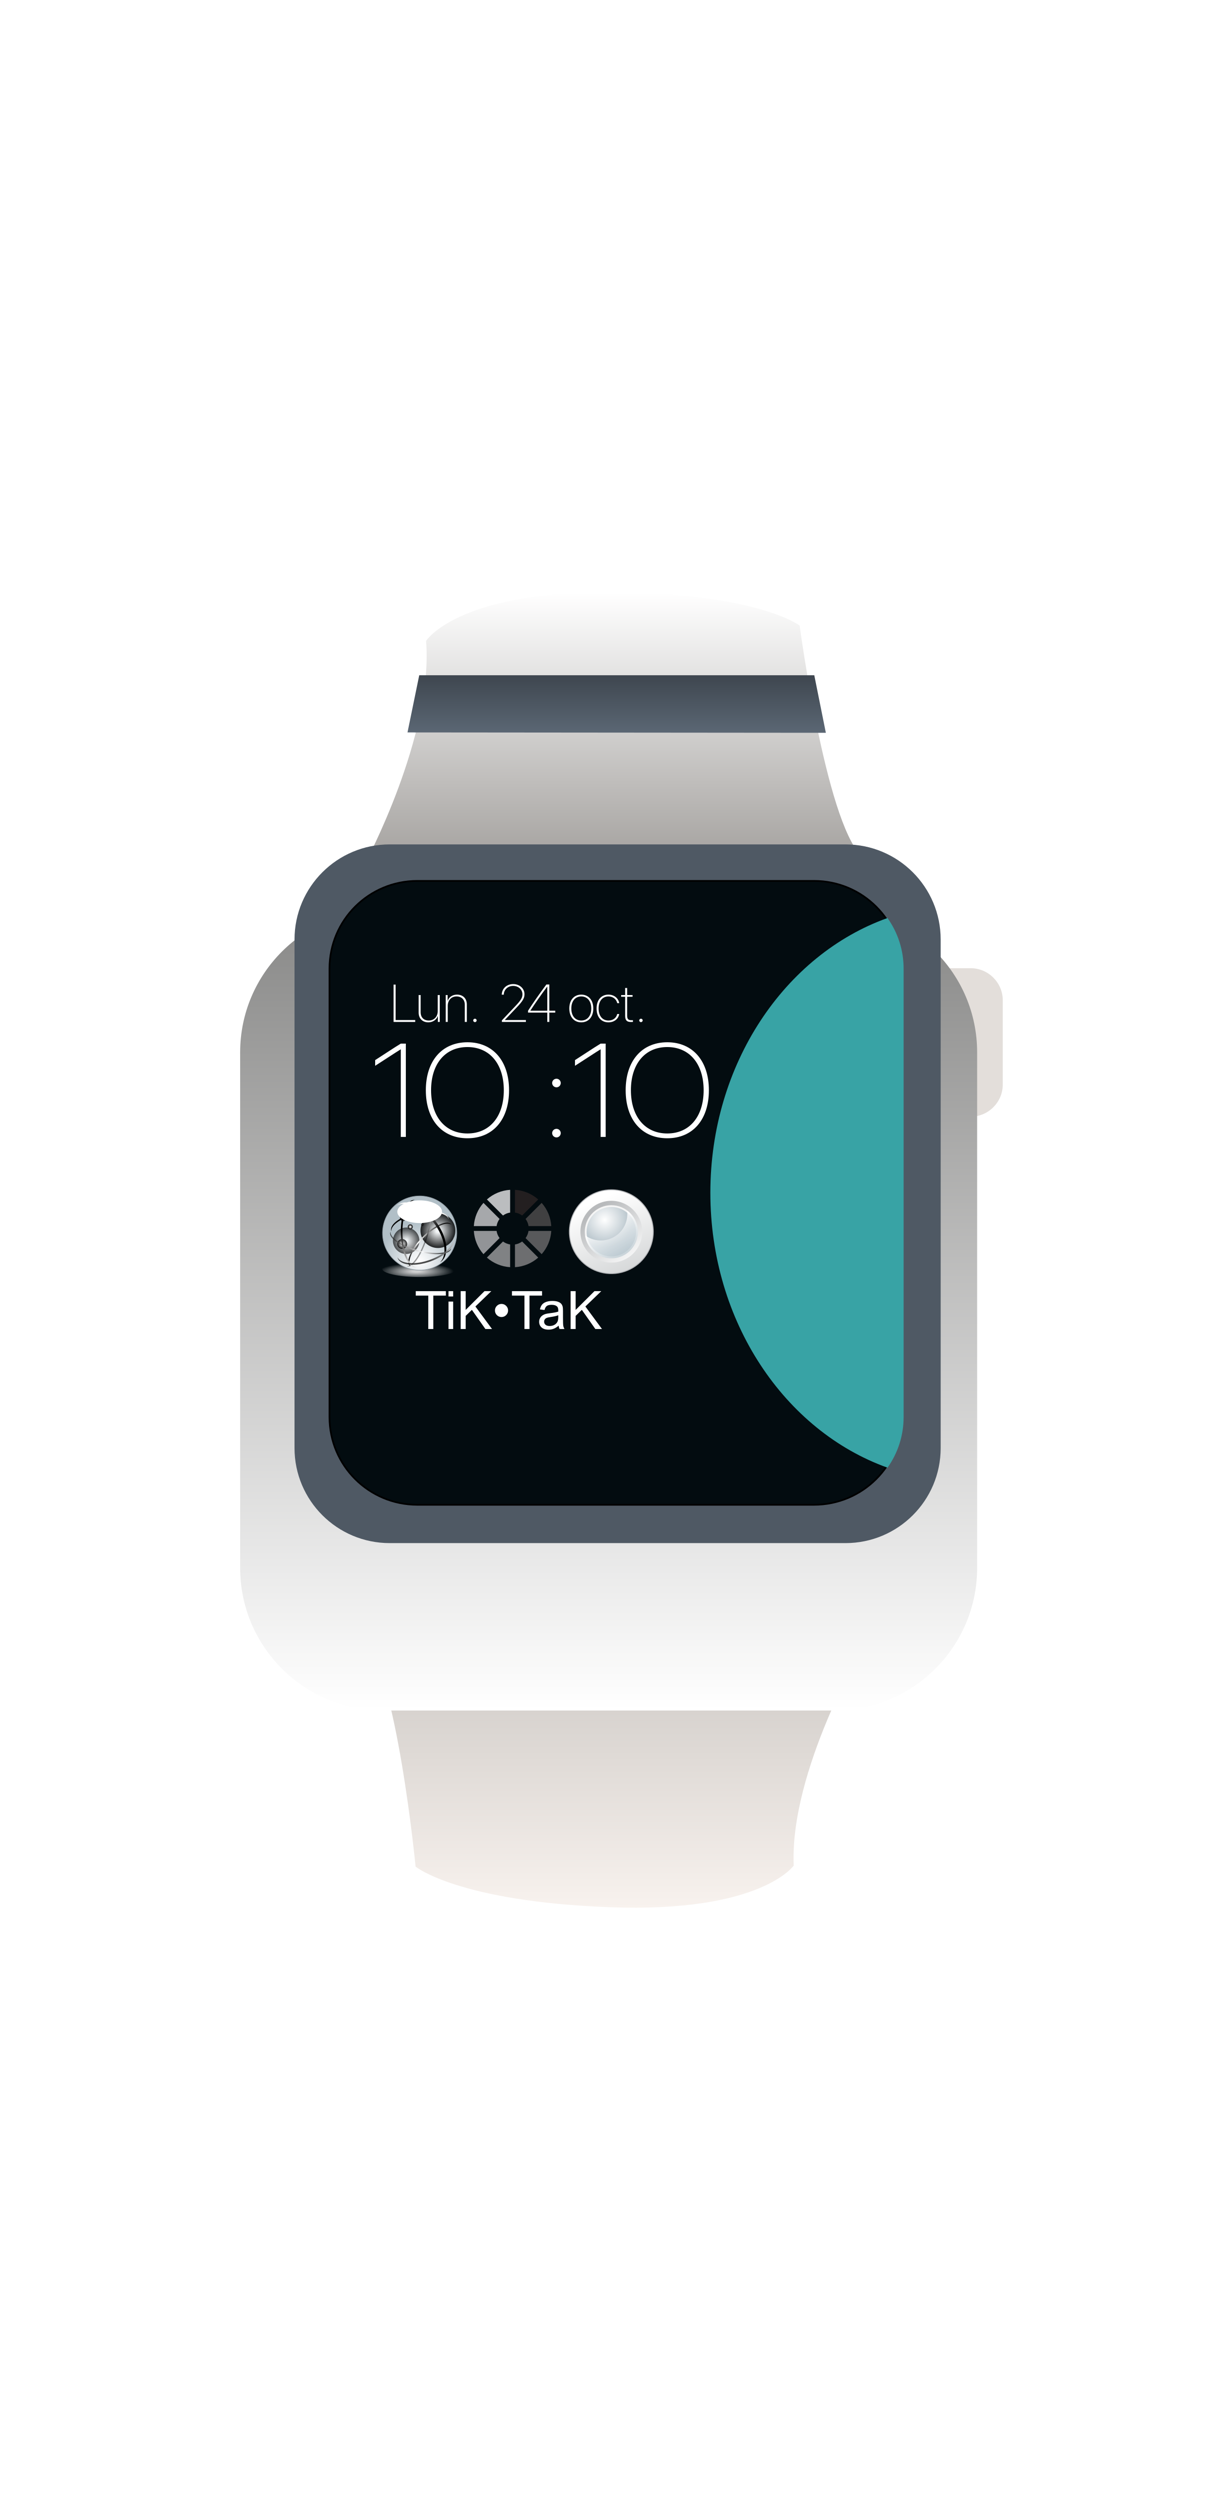 <svg width="224.08" height="461" viewBox="0 0 357 461" fill="none" xmlns="http://www.w3.org/2000/svg">
<g filter="url(#filter0_dii_231_637)">
<path d="M107.266 98.599C107.266 98.599 127.427 61.029 125.189 33.212C125.189 33.212 134.151 18.936 178.21 18.936C222.27 18.936 234.96 28.706 234.96 28.706C234.96 28.706 242.587 85.822 253.044 96.344C253.044 96.344 203.6 106.114 176.72 106.114C149.841 106.114 107.266 98.599 107.266 98.599Z" fill="url(#paint0_linear_231_637)"/>
</g>
<g filter="url(#filter1_dii_231_637)">
<path d="M253.817 328.206C253.817 328.206 232.01 364.979 233.209 392.852C233.209 392.852 223.609 406.776 179.087 405.08C134.565 403.384 122.11 393.153 122.11 393.153C122.11 393.153 116.585 335.762 106.419 324.846C106.419 324.846 156.756 316.989 183.921 318.021C211.086 319.053 253.817 328.206 253.817 328.206Z" fill="url(#paint1_linear_231_637)"/>
</g>
<path d="M276.743 191.315H285.175C290.402 191.315 294.64 187.082 294.64 181.861V157.151C294.64 151.93 290.402 147.697 285.175 147.697H276.743C271.515 147.697 267.278 151.93 267.278 157.151V181.861C267.278 187.082 271.515 191.315 276.743 191.315Z" fill="#E3DEDA"/>
<g filter="url(#filter2_dii_231_637)">
<path d="M245.159 95.62H112.513C89.343 95.62 70.561 114.38 70.561 137.521V288.956C70.561 312.097 89.343 330.857 112.513 330.857H245.159C268.329 330.857 287.111 312.097 287.111 288.956V137.521C287.111 114.38 268.329 95.62 245.159 95.62Z" fill="url(#paint2_linear_231_637)"/>
</g>
<path d="M248.425 111.33H114.506C99.059 111.33 86.537 123.837 86.537 139.265V288.652C86.537 304.08 99.059 316.588 114.506 316.588H248.425C263.872 316.588 276.395 304.08 276.395 288.652V139.265C276.395 123.837 263.872 111.33 248.425 111.33Z" fill="#4F5964"/>
<path d="M239.194 122.053H122.606C108.36 122.053 96.812 133.588 96.812 147.816V279.566C96.812 293.794 108.36 305.329 122.606 305.329H239.194C253.439 305.329 264.988 293.794 264.988 279.566V147.816C264.988 133.588 253.439 122.053 239.194 122.053Z" fill="#030C10" stroke="black" stroke-width="0.5" stroke-miterlimit="10"/>
<path d="M208.722 213.681C208.722 251.569 230.606 283.637 260.777 294.429C263.861 290.086 265.514 284.891 265.507 279.567V147.822C265.514 142.495 263.859 137.298 260.772 132.954C230.606 143.736 208.722 175.825 208.722 213.681Z" fill="#38A3A5"/>
<path d="M117.764 197.258H119.247V169.854H117.764C115.863 170.993 111.984 173.595 110.235 174.697V176.368C112.079 175.209 116.319 172.399 117.726 171.544H117.764V197.258ZM137.348 169.455C129.876 169.455 125.122 174.925 125.122 183.547C125.122 192.206 129.857 197.657 137.348 197.657C144.84 197.657 149.574 192.206 149.574 183.547C149.574 174.925 144.821 169.455 137.348 169.455ZM137.348 170.861C143.87 170.861 148.034 175.798 148.034 183.547C148.034 191.314 143.87 196.251 137.348 196.251C130.826 196.251 126.662 191.314 126.662 183.547C126.662 175.798 130.808 170.861 137.348 170.861ZM163.511 197.41C164.196 197.41 164.766 196.84 164.766 196.137C164.766 195.454 164.196 194.884 163.511 194.884C162.808 194.884 162.237 195.454 162.237 196.137C162.237 196.84 162.808 197.41 163.511 197.41ZM163.511 182.692C164.196 182.692 164.766 182.122 164.766 181.419C164.766 180.736 164.196 180.166 163.511 180.166C162.808 180.166 162.237 180.736 162.237 181.419C162.237 182.122 162.808 182.692 163.511 182.692ZM176.479 197.258H177.962V169.854H176.479C174.577 170.993 170.699 173.595 168.95 174.697V176.368C170.794 175.209 175.034 172.399 176.441 171.544H176.479V197.258ZM196.063 169.455C188.591 169.455 183.837 174.925 183.837 183.547C183.837 192.206 188.572 197.657 196.063 197.657C203.555 197.657 208.289 192.206 208.289 183.547C208.289 174.925 203.535 169.455 196.063 169.455ZM196.063 170.861C202.585 170.861 206.749 175.798 206.749 183.547C206.749 191.314 202.585 196.251 196.063 196.251C189.541 196.251 185.377 191.314 185.377 183.547C185.377 175.798 189.523 170.861 196.063 170.861Z" fill="white"/>
<path d="M121.999 162.928H116.242V152.521H115.641V163.483H121.999V162.928ZM129.209 155.583H128.616V160.322C128.616 161.994 127.483 163.073 125.984 163.073C124.547 163.073 123.596 162.176 123.596 160.634V155.583H123.01V160.725C123.01 162.495 124.159 163.604 125.862 163.604C127.171 163.604 128.281 162.829 128.631 161.766H128.654V163.483H129.209V155.583ZM130.966 163.483H131.559V158.765C131.559 157.124 132.609 155.993 134.138 155.993C135.605 155.993 136.571 156.912 136.571 158.439V163.483H137.165V158.363C137.165 156.585 136.016 155.461 134.275 155.461C132.928 155.461 131.894 156.213 131.536 157.299H131.521V155.583H130.966V163.483ZM139.553 163.543C139.827 163.543 140.054 163.316 140.054 163.035C140.054 162.761 139.827 162.533 139.553 162.533C139.271 162.533 139.043 162.761 139.043 163.035C139.043 163.316 139.271 163.543 139.553 163.543ZM147.432 155.476H148.017C148.056 153.988 149.227 152.901 150.786 152.901C152.322 152.901 153.509 153.972 153.509 155.362C153.509 156.38 153.06 157.124 151.372 158.894L147.47 163.027V163.483H154.521V162.936H148.337V162.906L151.767 159.282C153.577 157.39 154.11 156.502 154.11 155.339C154.11 153.661 152.665 152.362 150.801 152.362C148.885 152.362 147.47 153.668 147.432 155.476ZM160.81 163.483H161.404V160.74H163.145V160.193H161.404V152.483L160.537 152.491C158.331 155.461 156.695 157.808 155.159 160.186V160.74H160.81V163.483ZM155.821 160.178C157.205 158.051 158.855 155.674 160.795 153.091H160.81V160.193H155.821V160.178ZM170.796 163.604C172.895 163.604 174.325 162.04 174.325 159.533C174.325 157.026 172.895 155.461 170.796 155.461C168.697 155.461 167.275 157.026 167.275 159.533C167.275 162.04 168.697 163.604 170.796 163.604ZM170.796 163.073C169.04 163.073 167.868 161.728 167.868 159.533C167.868 157.338 169.04 155.993 170.796 155.993C172.553 155.993 173.732 157.338 173.732 159.533C173.732 161.721 172.553 163.073 170.796 163.073ZM181.946 157.968C181.71 156.555 180.486 155.461 178.775 155.461C176.66 155.461 175.291 157.041 175.291 159.533C175.291 162.047 176.653 163.604 178.782 163.604C180.463 163.604 181.703 162.602 181.938 161.166H181.353C181.11 162.298 180.128 163.073 178.782 163.073C177.01 163.073 175.884 161.713 175.884 159.533C175.884 157.368 177.01 155.993 178.782 155.993C180.143 155.993 181.125 156.836 181.36 157.968H181.946ZM183.688 153.509V155.583H182.509V156.091H183.688V161.682C183.688 162.989 184.182 163.498 185.338 163.498C185.429 163.498 185.916 163.49 185.969 163.483V162.966C185.939 162.966 185.46 162.974 185.422 162.974C184.623 162.974 184.273 162.602 184.273 161.667V156.091H185.863V155.583H184.273V153.509H183.688ZM188.335 163.543C188.608 163.543 188.837 163.316 188.837 163.035C188.837 162.761 188.608 162.533 188.335 162.533C188.053 162.533 187.825 162.761 187.825 163.035C187.825 163.316 188.053 163.543 188.335 163.543Z" fill="white"/>
<path d="M125.84 253.7V243.878H122.166V242.563H131.004V243.878H127.315V253.7H125.84ZM131.78 244.136V242.563H133.148V244.136H131.78ZM131.78 253.7V245.632H133.148V253.7H131.78ZM135.355 253.7V242.563H136.83V248.086L142.366 242.563H144.367L139.689 247.076L144.572 253.7H142.625L138.655 248.063L136.83 249.841V253.7H135.355ZM145.432 248.246C145.432 247.714 145.619 247.261 145.995 246.886C146.375 246.511 146.828 246.323 147.356 246.323C147.888 246.323 148.342 246.511 148.717 246.886C149.097 247.261 149.287 247.714 149.287 248.246C149.287 248.777 149.097 249.233 148.717 249.613C148.342 249.988 147.888 250.175 147.356 250.175C146.828 250.175 146.375 249.988 145.995 249.613C145.619 249.233 145.432 248.777 145.432 248.246ZM154.102 253.7V243.878H150.429V242.563H159.266V243.878H155.578V253.7H154.102ZM164.149 252.705C163.642 253.135 163.153 253.439 162.681 253.616C162.215 253.794 161.713 253.882 161.175 253.882C160.288 253.882 159.606 253.667 159.129 253.237C158.653 252.801 158.415 252.246 158.415 251.573C158.415 251.178 158.503 250.818 158.68 250.494C158.863 250.165 159.099 249.902 159.388 249.704C159.682 249.506 160.012 249.357 160.377 249.256C160.645 249.185 161.051 249.116 161.594 249.051C162.699 248.919 163.513 248.762 164.035 248.58C164.04 248.393 164.042 248.273 164.042 248.223C164.042 247.666 163.913 247.273 163.654 247.045C163.305 246.736 162.785 246.582 162.095 246.582C161.451 246.582 160.975 246.696 160.666 246.924C160.362 247.146 160.136 247.544 159.989 248.116L158.65 247.934C158.772 247.362 158.972 246.901 159.251 246.552C159.53 246.197 159.933 245.926 160.46 245.739C160.988 245.546 161.598 245.45 162.293 245.45C162.983 245.45 163.543 245.531 163.974 245.693C164.405 245.855 164.722 246.061 164.925 246.308C165.127 246.552 165.27 246.861 165.351 247.235C165.396 247.468 165.419 247.889 165.419 248.496V250.32C165.419 251.591 165.447 252.395 165.503 252.735C165.563 253.069 165.68 253.391 165.853 253.7H164.423C164.281 253.416 164.19 253.085 164.149 252.705ZM164.035 249.651C163.538 249.853 162.792 250.026 161.799 250.168C161.236 250.249 160.838 250.34 160.605 250.441C160.371 250.542 160.191 250.691 160.065 250.889C159.938 251.081 159.875 251.297 159.875 251.535C159.875 251.899 160.012 252.203 160.285 252.446C160.564 252.689 160.97 252.811 161.502 252.811C162.029 252.811 162.499 252.697 162.909 252.469C163.32 252.236 163.622 251.919 163.814 251.52C163.961 251.211 164.035 250.755 164.035 250.152V249.651ZM167.663 253.7V242.563H169.138V248.086L174.675 242.563H176.675L171.998 247.076L176.881 253.7H174.934L170.964 248.063L169.138 249.841V253.7H167.663Z" fill="white"/>
<path d="M149.887 212.805C147.361 212.962 144.96 213.957 143.065 215.633L147.79 220.353C148.407 219.896 149.127 219.598 149.887 219.486V212.805Z" fill="#BBBDBF"/>
<path d="M139.226 224.882C139.383 227.406 140.378 229.805 142.051 231.703L146.783 226.976C146.324 226.361 146.024 225.642 145.909 224.882H139.226Z" fill="#929497"/>
<path d="M142.057 216.639C140.377 218.532 139.38 220.933 139.226 223.459H145.909C146.025 222.698 146.325 221.977 146.783 221.358L142.057 216.639Z" fill="#A6A8AB"/>
<path d="M158.146 215.633C156.247 213.957 153.842 212.962 151.312 212.805V219.486C152.074 219.596 152.797 219.894 153.415 220.353L158.146 215.633Z" fill="#231F20"/>
<path d="M154.428 226.983L159.154 231.703C160.832 229.808 161.827 227.407 161.979 224.882H155.296C155.179 225.642 154.882 226.362 154.428 226.983Z" fill="#58595B"/>
<path d="M161.979 223.459C161.828 220.934 160.833 218.532 159.154 216.639L154.428 221.358C154.886 221.977 155.186 222.698 155.303 223.459H161.979Z" fill="#404041"/>
<path d="M143.065 232.708C144.959 234.384 147.361 235.378 149.887 235.53V228.855C149.129 228.737 148.41 228.44 147.79 227.988L143.065 232.708Z" fill="#808284"/>
<path d="M151.312 235.53C153.842 235.377 156.248 234.384 158.146 232.708L153.415 227.988C152.794 228.444 152.073 228.741 151.312 228.855V235.53Z" fill="#6D6E70"/>
<path style="mix-blend-mode:multiply" d="M134.303 236.019C134.303 237.347 129.382 238.422 123.311 238.422C117.24 238.422 112.315 237.347 112.315 236.019C112.315 234.691 117.237 233.616 123.311 233.616C129.385 233.616 134.303 234.691 134.303 236.019Z" fill="url(#paint3_radial_231_637)"/>
<path d="M123.311 236.404C121.152 236.405 119.042 235.766 117.247 234.568C115.452 233.371 114.053 231.669 113.226 229.677C112.4 227.686 112.184 225.494 112.605 223.379C113.026 221.265 114.065 219.322 115.591 217.798C117.118 216.274 119.062 215.235 121.179 214.815C123.297 214.394 125.491 214.61 127.485 215.436C129.479 216.261 131.183 217.659 132.382 219.451C133.581 221.245 134.221 223.352 134.22 225.508C134.217 228.397 133.066 231.166 131.021 233.209C128.976 235.251 126.203 236.401 123.311 236.404Z" fill="url(#paint4_radial_231_637)"/>
<path d="M123.311 214.692C125.453 214.692 127.546 215.326 129.327 216.515C131.108 217.703 132.496 219.393 133.316 221.369C134.135 223.346 134.35 225.52 133.932 227.619C133.515 229.717 132.483 231.644 130.968 233.157C129.454 234.669 127.524 235.7 125.424 236.117C123.323 236.534 121.145 236.32 119.167 235.502C117.188 234.683 115.497 233.297 114.307 231.518C113.117 229.739 112.481 227.648 112.481 225.509C112.484 222.64 113.626 219.891 115.656 217.863C117.687 215.835 120.44 214.695 123.311 214.692ZM123.311 214.526C121.136 214.526 119.01 215.169 117.201 216.375C115.393 217.582 113.983 219.297 113.15 221.303C112.317 223.31 112.099 225.518 112.523 227.649C112.947 229.78 113.994 231.737 115.531 233.273C117.069 234.809 119.028 235.855 121.161 236.279C123.294 236.704 125.505 236.486 127.515 235.655C129.524 234.824 131.241 233.416 132.45 231.61C133.658 229.804 134.303 227.68 134.303 225.509C134.304 224.066 134.02 222.638 133.467 221.306C132.915 219.973 132.105 218.763 131.085 217.743C130.064 216.723 128.852 215.914 127.518 215.362C126.184 214.81 124.754 214.526 123.311 214.526Z" fill="#8C98A0"/>
<path style="mix-blend-mode:screen" opacity="0.6" d="M123.234 227.765C123.234 228.534 123.006 229.285 122.579 229.924C122.151 230.563 121.543 231.061 120.832 231.356C120.121 231.65 119.339 231.727 118.584 231.577C117.829 231.427 117.136 231.057 116.592 230.513C116.048 229.97 115.677 229.277 115.527 228.523C115.377 227.769 115.454 226.988 115.748 226.278C116.043 225.567 116.542 224.961 117.182 224.533C117.822 224.107 118.574 223.878 119.343 223.878C119.854 223.878 120.36 223.979 120.832 224.175C121.305 224.37 121.734 224.656 122.095 225.017C122.456 225.378 122.743 225.806 122.938 226.278C123.134 226.749 123.234 227.254 123.234 227.765Z" fill="url(#paint5_radial_231_637)"/>
<path style="mix-blend-mode:screen" opacity="0.8" d="M119.37 221.064C119.369 221.249 119.314 221.429 119.211 221.581C119.108 221.734 118.962 221.854 118.791 221.924C118.621 221.994 118.433 222.012 118.252 221.976C118.071 221.939 117.905 221.85 117.775 221.719C117.645 221.589 117.556 221.423 117.52 221.242C117.484 221.061 117.503 220.874 117.574 220.704C117.645 220.533 117.764 220.388 117.918 220.286C118.071 220.183 118.252 220.128 118.436 220.128C118.559 220.128 118.681 220.153 118.794 220.2C118.908 220.247 119.011 220.316 119.098 220.403C119.184 220.49 119.253 220.593 119.3 220.707C119.347 220.82 119.37 220.942 119.37 221.064Z" fill="url(#paint6_radial_231_637)"/>
<path style="mix-blend-mode:screen" opacity="0.8" d="M119.626 228.721C119.626 229.007 119.541 229.288 119.381 229.527C119.221 229.765 118.994 229.951 118.729 230.061C118.463 230.171 118.171 230.199 117.889 230.143C117.607 230.087 117.349 229.948 117.146 229.745C116.943 229.542 116.805 229.283 116.749 229.001C116.693 228.72 116.723 228.428 116.833 228.163C116.943 227.898 117.13 227.672 117.369 227.513C117.609 227.354 117.89 227.27 118.177 227.27C118.368 227.27 118.556 227.308 118.732 227.381C118.908 227.454 119.068 227.561 119.203 227.696C119.337 227.83 119.444 227.99 119.516 228.166C119.589 228.342 119.626 228.53 119.626 228.721Z" fill="url(#paint7_radial_231_637)"/>
<path style="mix-blend-mode:screen" opacity="0.8" d="M126.481 219.395C126.481 219.74 126.379 220.078 126.187 220.365C125.994 220.652 125.721 220.875 125.402 221.008C125.083 221.14 124.731 221.175 124.392 221.107C124.053 221.04 123.742 220.873 123.497 220.629C123.253 220.385 123.086 220.074 123.019 219.736C122.951 219.397 122.986 219.046 123.119 218.727C123.25 218.408 123.475 218.135 123.762 217.943C124.05 217.752 124.388 217.649 124.733 217.649C125.196 217.65 125.64 217.834 125.968 218.161C126.296 218.488 126.48 218.932 126.481 219.395Z" fill="url(#paint8_radial_231_637)"/>
<path style="mix-blend-mode:screen" d="M124.464 223.046C124.464 223.117 124.443 223.186 124.404 223.245C124.364 223.304 124.308 223.35 124.243 223.376C124.177 223.404 124.104 223.411 124.035 223.397C123.965 223.383 123.901 223.349 123.851 223.299C123.801 223.249 123.767 223.185 123.753 223.116C123.739 223.046 123.746 222.974 123.774 222.908C123.801 222.843 123.847 222.787 123.906 222.747C123.965 222.708 124.034 222.687 124.105 222.687C124.152 222.687 124.199 222.696 124.243 222.714C124.287 222.731 124.327 222.758 124.36 222.791C124.393 222.825 124.42 222.864 124.438 222.908C124.455 222.952 124.464 222.998 124.464 223.046Z" fill="url(#paint9_radial_231_637)"/>
<path style="mix-blend-mode:screen" d="M121.287 223.683C121.287 223.829 121.244 223.971 121.163 224.092C121.082 224.213 120.967 224.308 120.832 224.363C120.697 224.419 120.549 224.434 120.406 224.405C120.263 224.377 120.131 224.307 120.028 224.204C119.925 224.101 119.855 223.969 119.826 223.827C119.798 223.683 119.812 223.536 119.868 223.401C119.924 223.266 120.018 223.151 120.14 223.07C120.261 222.989 120.404 222.946 120.55 222.946C120.745 222.946 120.933 223.024 121.071 223.162C121.21 223.3 121.287 223.487 121.287 223.683Z" fill="url(#paint10_radial_231_637)"/>
<path style="mix-blend-mode:screen" opacity="0.8" d="M133.798 224.778C133.798 225.791 133.497 226.78 132.935 227.622C132.371 228.463 131.571 229.119 130.635 229.506C129.699 229.894 128.668 229.995 127.675 229.798C126.681 229.6 125.768 229.113 125.051 228.397C124.334 227.681 123.846 226.769 123.649 225.777C123.451 224.784 123.553 223.755 123.94 222.82C124.328 221.885 124.985 221.086 125.827 220.523C126.67 219.961 127.661 219.661 128.674 219.661C129.347 219.66 130.014 219.792 130.636 220.049C131.258 220.306 131.822 220.683 132.298 221.159C132.774 221.634 133.152 222.198 133.409 222.819C133.666 223.441 133.799 224.106 133.798 224.778Z" fill="url(#paint11_radial_231_637)"/>
<path style="mix-blend-mode:screen" d="M124.378 226.979C127.594 223.703 131.213 222 132.642 223.029C132.605 222.976 132.563 222.927 132.516 222.883C131.203 221.595 127.435 223.308 124.098 226.706C120.762 230.105 119.114 233.902 120.443 235.189C120.49 235.234 120.54 235.275 120.593 235.312C119.523 233.905 121.161 230.258 124.378 226.979Z" fill="url(#paint12_linear_231_637)"/>
<path style="mix-blend-mode:screen" opacity="0.4" d="M125.348 226.189C126.936 220.898 126.973 216.185 125.444 215.379C125.507 215.385 125.57 215.399 125.63 215.419C127.332 215.943 127.365 220.815 125.707 226.301C124.048 231.787 121.327 235.807 119.626 235.279C119.566 235.261 119.508 235.236 119.453 235.206C121.158 235.405 123.749 231.479 125.348 226.189Z" fill="url(#paint13_linear_231_637)"/>
<path style="mix-blend-mode:screen" opacity="0.7" d="M122.829 230.543C118.067 229.243 114.542 226.846 114.734 225.087C114.706 225.146 114.683 225.207 114.665 225.27C114.18 227.042 117.788 229.584 122.726 230.912C127.664 232.239 132.06 231.907 132.542 230.142C132.562 230.083 132.577 230.021 132.585 229.959C131.847 231.569 127.601 231.844 122.829 230.543Z" fill="url(#paint14_linear_231_637)"/>
<path style="mix-blend-mode:screen" d="M122.7 219.87C127.195 218.914 131.176 219.591 131.828 221.377C131.823 221.306 131.813 221.236 131.798 221.167C131.386 219.232 127.269 218.469 122.617 219.461C117.964 220.453 114.512 222.823 114.924 224.765C114.94 224.832 114.96 224.899 114.984 224.964C114.848 223.069 118.207 220.832 122.7 219.87Z" fill="url(#paint15_linear_231_637)"/>
<path style="mix-blend-mode:screen" d="M127.398 222.402C130.788 226.843 131.588 231.97 129.286 234.107C129.385 234.048 129.482 233.984 129.575 233.915C132.19 231.924 131.462 226.58 127.953 221.967C124.444 217.354 119.473 215.256 116.861 217.244C116.768 217.314 116.679 217.39 116.595 217.47C119.274 215.83 124.012 217.961 127.398 222.402Z" fill="url(#paint16_linear_231_637)"/>
<path style="mix-blend-mode:screen" d="M118.267 225.81C118.101 220.5 119.702 216.136 121.882 215.768C121.801 215.762 121.72 215.762 121.64 215.768C119.337 215.84 117.606 220.351 117.778 225.84C117.951 231.33 119.958 235.707 122.261 235.637C122.342 235.634 122.423 235.625 122.503 235.611C120.29 235.379 118.43 231.121 118.267 225.81Z" fill="url(#paint17_linear_231_637)"/>
<path style="mix-blend-mode:screen" opacity="0.7" d="M126.352 233.364C121.952 234.944 117.782 234.602 116.788 232.631C116.805 232.71 116.827 232.789 116.855 232.866C117.632 235.034 121.952 235.462 126.518 233.822C131.083 232.183 134.13 229.103 133.349 226.936C133.322 226.859 133.29 226.785 133.253 226.713C133.745 228.864 130.744 231.784 126.352 233.364Z" fill="url(#paint18_linear_231_637)"/>
<g style="mix-blend-mode:screen">
<path d="M129.877 219.239C129.877 221.081 126.936 222.574 123.311 222.574C119.686 222.574 116.741 221.081 116.741 219.256C116.741 217.43 119.682 215.9 123.311 215.9C126.939 215.9 129.877 217.394 129.877 219.239Z" fill="url(#paint19_linear_231_637)"/>
</g>
<path d="M179.625 237.421C177.186 237.421 174.802 236.699 172.774 235.346C170.747 233.993 169.166 232.069 168.233 229.819C167.299 227.568 167.055 225.092 167.531 222.703C168.007 220.314 169.181 218.119 170.906 216.396C172.63 214.674 174.828 213.501 177.22 213.026C179.612 212.55 182.091 212.794 184.344 213.727C186.597 214.659 188.523 216.238 189.878 218.263C191.233 220.288 191.956 222.669 191.956 225.105C191.952 228.371 190.652 231.501 188.34 233.81C186.029 236.118 182.894 237.417 179.625 237.421Z" fill="url(#paint20_linear_231_637)"/>
<path d="M179.625 212.918C182.039 212.918 184.397 213.633 186.404 214.973C188.41 216.312 189.975 218.215 190.898 220.441C191.821 222.668 192.063 225.119 191.592 227.483C191.122 229.846 189.96 232.018 188.253 233.722C186.546 235.427 184.372 236.587 182.006 237.058C179.639 237.528 177.186 237.286 174.956 236.364C172.727 235.442 170.821 233.88 169.48 231.876C168.139 229.872 167.424 227.515 167.424 225.105C167.427 221.874 168.713 218.776 171.001 216.491C173.288 214.206 176.39 212.921 179.625 212.918ZM179.625 212.659C177.161 212.659 174.752 213.389 172.702 214.757C170.653 216.124 169.056 218.068 168.113 220.342C167.17 222.616 166.923 225.119 167.404 227.533C167.885 229.947 169.071 232.165 170.814 233.906C172.557 235.646 174.777 236.832 177.194 237.312C179.611 237.792 182.117 237.546 184.394 236.603C186.671 235.662 188.617 234.067 189.986 232.02C191.355 229.973 192.086 227.567 192.086 225.105C192.086 221.804 190.773 218.639 188.437 216.305C186.1 213.971 182.93 212.659 179.625 212.659Z" fill="#B2B4B7"/>
<path d="M188.711 225.105C188.711 226.9 188.179 228.655 187.18 230.147C186.182 231.639 184.763 232.803 183.102 233.489C181.442 234.176 179.615 234.356 177.853 234.006C176.09 233.656 174.471 232.791 173.201 231.522C171.93 230.253 171.065 228.636 170.714 226.875C170.363 225.115 170.543 223.29 171.231 221.632C171.919 219.974 173.083 218.556 174.578 217.559C176.071 216.562 177.828 216.03 179.625 216.03C180.819 216.029 182.001 216.264 183.103 216.719C184.206 217.175 185.208 217.844 186.051 218.686C186.896 219.529 187.565 220.53 188.021 221.631C188.478 222.732 188.712 223.913 188.711 225.105Z" fill="url(#paint21_linear_231_637)"/>
<path d="M179.625 232.625C178.136 232.625 176.681 232.184 175.443 231.358C174.205 230.531 173.24 229.357 172.67 227.983C172.1 226.609 171.951 225.097 172.242 223.638C172.532 222.18 173.249 220.84 174.302 219.788C175.355 218.737 176.696 218.021 178.156 217.731C179.617 217.44 181.13 217.589 182.506 218.158C183.882 218.727 185.058 219.691 185.885 220.928C186.712 222.164 187.154 223.618 187.154 225.105C187.151 227.099 186.357 229.01 184.946 230.419C183.534 231.829 181.621 232.622 179.625 232.625Z" fill="url(#paint22_radial_231_637)"/>
<path d="M179.625 217.845C181.063 217.845 182.468 218.271 183.664 219.069C184.859 219.867 185.791 221 186.341 222.327C186.891 223.654 187.035 225.114 186.754 226.522C186.474 227.93 185.781 229.224 184.765 230.239C183.749 231.255 182.453 231.946 181.043 232.226C179.633 232.506 178.172 232.362 176.843 231.813C175.515 231.263 174.38 230.333 173.581 229.139C172.783 227.945 172.356 226.541 172.356 225.105C172.356 223.18 173.122 221.333 174.486 219.972C175.848 218.61 177.697 217.845 179.625 217.845ZM179.625 217.327C178.085 217.327 176.579 217.783 175.298 218.638C174.018 219.492 173.019 220.707 172.43 222.129C171.84 223.55 171.686 225.114 171.987 226.623C172.287 228.132 173.029 229.518 174.118 230.606C175.207 231.694 176.595 232.434 178.106 232.735C179.616 233.035 181.182 232.881 182.605 232.292C184.029 231.703 185.245 230.706 186.101 229.427C186.956 228.148 187.413 226.644 187.413 225.105C187.413 223.042 186.593 221.064 185.132 219.605C183.672 218.147 181.691 217.327 179.625 217.327Z" fill="#F5F5F5"/>
<g style="mix-blend-mode:multiply" opacity="0.8">
<path d="M184.251 218.882C184.3 219.226 184.326 219.573 184.329 219.919C184.327 221.357 183.925 222.767 183.17 223.991C182.414 225.215 181.333 226.205 180.047 226.853C178.762 227.5 177.321 227.779 175.887 227.658C174.452 227.537 173.079 227.022 171.92 226.168C172.088 227.444 172.571 228.657 173.324 229.7C174.076 230.744 175.076 231.584 176.234 232.147C177.393 232.71 178.672 232.977 179.959 232.924C181.245 232.872 182.498 232.502 183.607 231.847C184.715 231.192 185.643 230.273 186.309 229.172C186.975 228.071 187.356 226.822 187.42 225.538C187.484 224.253 187.228 222.973 186.675 221.812C186.122 220.65 185.289 219.644 184.251 218.882Z" fill="url(#paint23_linear_231_637)"/>
</g>
<g filter="url(#filter3_dii_231_637)">
<path d="M119.734 67.631L242.656 67.74L239.26 50.839H123.181L119.734 67.631Z" fill="url(#paint24_linear_231_637)"/>
</g>
<defs>
<filter id="filter0_dii_231_637" x="70.595" y="0.6" width="219.12" height="160.521" filterUnits="userSpaceOnUse" color-interpolation-filters="sRGB">
<feFlood flood-opacity="0" result="BackgroundImageFix"/>
<feColorMatrix in="SourceAlpha" type="matrix" values="0 0 0 0 0 0 0 0 0 0 0 0 0 0 0 0 0 0 127 0" result="hardAlpha"/>
<feOffset dy="18.336"/>
<feGaussianBlur stdDeviation="18.336"/>
<feColorMatrix type="matrix" values="0 0 0 0 0.178 0 0 0 0 0.174 0 0 0 0 0.171 0 0 0 0.513 0"/>
<feBlend mode="normal" in2="BackgroundImageFix" result="effect1_dropShadow_231_637"/>
<feBlend mode="normal" in="SourceGraphic" in2="effect1_dropShadow_231_637" result="shape"/>
<feColorMatrix in="SourceAlpha" type="matrix" values="0 0 0 0 0 0 0 0 0 0 0 0 0 0 0 0 0 0 127 0" result="hardAlpha"/>
<feOffset dy="8.883"/>
<feGaussianBlur stdDeviation="4.441"/>
<feComposite in2="hardAlpha" operator="arithmetic" k2="-1" k3="1"/>
<feColorMatrix type="matrix" values="0 0 0 0 1 0 0 0 0 1 0 0 0 0 1 0 0 0 1 0"/>
<feBlend mode="normal" in2="shape" result="effect2_innerShadow_231_637"/>
<feColorMatrix in="SourceAlpha" type="matrix" values="0 0 0 0 0 0 0 0 0 0 0 0 0 0 0 0 0 0 127 0" result="hardAlpha"/>
<feOffset dy="-8.883"/>
<feGaussianBlur stdDeviation="4.441"/>
<feComposite in2="hardAlpha" operator="arithmetic" k2="-1" k3="1"/>
<feColorMatrix type="matrix" values="0 0 0 0 0.539 0 0 0 0 0.527 0 0 0 0 0.517 0 0 0 1 0"/>
<feBlend mode="normal" in2="effect2_innerShadow_231_637" result="effect3_innerShadow_231_637"/>
</filter>
<filter id="filter1_dii_231_637" x="69.475" y="299.456" width="221.287" height="161.185" filterUnits="userSpaceOnUse" color-interpolation-filters="sRGB">
<feFlood flood-opacity="0" result="BackgroundImageFix"/>
<feColorMatrix in="SourceAlpha" type="matrix" values="0 0 0 0 0 0 0 0 0 0 0 0 0 0 0 0 0 0 127 0" result="hardAlpha"/>
<feOffset dy="18.472"/>
<feGaussianBlur stdDeviation="18.472"/>
<feColorMatrix type="matrix" values="0 0 0 0 0.178 0 0 0 0 0.174 0 0 0 0 0.171 0 0 0 0.173 0"/>
<feBlend mode="normal" in2="BackgroundImageFix" result="effect1_dropShadow_231_637"/>
<feBlend mode="normal" in="SourceGraphic" in2="effect1_dropShadow_231_637" result="shape"/>
<feColorMatrix in="SourceAlpha" type="matrix" values="0 0 0 0 0 0 0 0 0 0 0 0 0 0 0 0 0 0 127 0" result="hardAlpha"/>
<feOffset dy="4.967"/>
<feGaussianBlur stdDeviation="2.484"/>
<feComposite in2="hardAlpha" operator="arithmetic" k2="-1" k3="1"/>
<feColorMatrix type="matrix" values="0 0 0 0 0.999 0 0 0 0 0.977 0 0 0 0 0.959 0 0 0 1 0"/>
<feBlend mode="normal" in2="shape" result="effect2_innerShadow_231_637"/>
<feColorMatrix in="SourceAlpha" type="matrix" values="0 0 0 0 0 0 0 0 0 0 0 0 0 0 0 0 0 0 127 0" result="hardAlpha"/>
<feOffset dy="-4.967"/>
<feGaussianBlur stdDeviation="2.484"/>
<feComposite in2="hardAlpha" operator="arithmetic" k2="-1" k3="1"/>
<feColorMatrix type="matrix" values="0 0 0 0 0.754 0 0 0 0 0.738 0 0 0 0 0.725 0 0 0 1 0"/>
<feBlend mode="normal" in2="effect2_innerShadow_231_637" result="effect3_innerShadow_231_637"/>
</filter>
<filter id="filter2_dii_231_637" x="0.734" y="60.707" width="356.204" height="374.891" filterUnits="userSpaceOnUse" color-interpolation-filters="sRGB">
<feFlood flood-opacity="0" result="BackgroundImageFix"/>
<feColorMatrix in="SourceAlpha" type="matrix" values="0 0 0 0 0 0 0 0 0 0 0 0 0 0 0 0 0 0 127 0" result="hardAlpha"/>
<feOffset dy="34.913"/>
<feGaussianBlur stdDeviation="34.913"/>
<feColorMatrix type="matrix" values="0 0 0 0 0.195 0 0 0 0 0.195 0 0 0 0 0.193 0 0 0 0.751 0"/>
<feBlend mode="normal" in2="BackgroundImageFix" result="effect1_dropShadow_231_637"/>
<feBlend mode="normal" in="SourceGraphic" in2="effect1_dropShadow_231_637" result="shape"/>
<feColorMatrix in="SourceAlpha" type="matrix" values="0 0 0 0 0 0 0 0 0 0 0 0 0 0 0 0 0 0 127 0" result="hardAlpha"/>
<feOffset dy="22.189"/>
<feGaussianBlur stdDeviation="11.095"/>
<feComposite in2="hardAlpha" operator="arithmetic" k2="-1" k3="1"/>
<feColorMatrix type="matrix" values="0 0 0 0 1 0 0 0 0 1 0 0 0 0 1 0 0 0 1 0"/>
<feBlend mode="normal" in2="shape" result="effect2_innerShadow_231_637"/>
<feColorMatrix in="SourceAlpha" type="matrix" values="0 0 0 0 0 0 0 0 0 0 0 0 0 0 0 0 0 0 127 0" result="hardAlpha"/>
<feOffset dy="-22.189"/>
<feGaussianBlur stdDeviation="11.095"/>
<feComposite in2="hardAlpha" operator="arithmetic" k2="-1" k3="1"/>
<feColorMatrix type="matrix" values="0 0 0 0 0.425 0 0 0 0 0.423 0 0 0 0 0.42 0 0 0 1 0"/>
<feBlend mode="normal" in2="effect2_innerShadow_231_637" result="effect3_innerShadow_231_637"/>
</filter>
<filter id="filter3_dii_231_637" x="98.123" y="40.034" width="166.143" height="60.121" filterUnits="userSpaceOnUse" color-interpolation-filters="sRGB">
<feFlood flood-opacity="0" result="BackgroundImageFix"/>
<feColorMatrix in="SourceAlpha" type="matrix" values="0 0 0 0 0 0 0 0 0 0 0 0 0 0 0 0 0 0 127 0" result="hardAlpha"/>
<feOffset dy="10.805"/>
<feGaussianBlur stdDeviation="10.805"/>
<feColorMatrix type="matrix" values="0 0 0 0 0.062 0 0 0 0 0.07 0 0 0 0 0.078 0 0 0 0.328 0"/>
<feBlend mode="normal" in2="BackgroundImageFix" result="effect1_dropShadow_231_637"/>
<feBlend mode="normal" in="SourceGraphic" in2="effect1_dropShadow_231_637" result="shape"/>
<feColorMatrix in="SourceAlpha" type="matrix" values="0 0 0 0 0 0 0 0 0 0 0 0 0 0 0 0 0 0 127 0" result="hardAlpha"/>
<feOffset dy="3.962"/>
<feGaussianBlur stdDeviation="1.981"/>
<feComposite in2="hardAlpha" operator="arithmetic" k2="-1" k3="1"/>
<feColorMatrix type="matrix" values="0 0 0 0 0.375 0 0 0 0 0.422 0 0 0 0 0.475 0 0 0 1 0"/>
<feBlend mode="normal" in2="shape" result="effect2_innerShadow_231_637"/>
<feColorMatrix in="SourceAlpha" type="matrix" values="0 0 0 0 0 0 0 0 0 0 0 0 0 0 0 0 0 0 127 0" result="hardAlpha"/>
<feOffset dy="-3.962"/>
<feGaussianBlur stdDeviation="1.981"/>
<feComposite in2="hardAlpha" operator="arithmetic" k2="-1" k3="1"/>
<feColorMatrix type="matrix" values="0 0 0 0 0.228 0 0 0 0 0.257 0 0 0 0 0.289 0 0 0 1 0"/>
<feBlend mode="normal" in2="effect2_innerShadow_231_637" result="effect3_innerShadow_231_637"/>
</filter>
<linearGradient id="paint0_linear_231_637" x1="180.155" y1="18.936" x2="180.155" y2="106.114" gradientUnits="userSpaceOnUse">
<stop stop-color="white"/>
<stop offset="1" stop-color="#9B9895"/>
</linearGradient>
<linearGradient id="paint1_linear_231_637" x1="180.118" y1="317.928" x2="180.118" y2="405.223" gradientUnits="userSpaceOnUse">
<stop stop-color="#C7C3BF"/>
<stop offset="1" stop-color="#F8F2EE"/>
</linearGradient>
<linearGradient id="paint2_linear_231_637" x1="178.836" y1="95.62" x2="178.836" y2="330.857" gradientUnits="userSpaceOnUse">
<stop stop-color="#888887"/>
<stop offset="1" stop-color="white"/>
</linearGradient>
<radialGradient id="paint3_radial_231_637" cx="0" cy="0" r="1" gradientUnits="userSpaceOnUse" gradientTransform="translate(122.351 236.778) scale(10.967 2.402)">
<stop offset="0.1" stop-color="#DADADA" stop-opacity="0.95"/>
<stop offset="1" stop-color="white" stop-opacity="0"/>
</radialGradient>
<radialGradient id="paint4_radial_231_637" cx="0" cy="0" r="1" gradientUnits="userSpaceOnUse" gradientTransform="translate(123.278 233.596) scale(11.335 11.321)">
<stop stop-color="white"/>
<stop offset="1" stop-color="#B1BFC7"/>
</radialGradient>
<radialGradient id="paint5_radial_231_637" cx="0" cy="0" r="1" gradientUnits="userSpaceOnUse" gradientTransform="translate(119.343 227.765) scale(3.891 3.886)">
<stop offset="0.11" stop-color="white"/>
<stop offset="0.95"/>
</radialGradient>
<radialGradient id="paint6_radial_231_637" cx="0" cy="0" r="1" gradientUnits="userSpaceOnUse" gradientTransform="translate(118.436 221.061) scale(0.934 0.933)">
<stop offset="0.11" stop-color="white"/>
<stop offset="0.95"/>
</radialGradient>
<radialGradient id="paint7_radial_231_637" cx="0" cy="0" r="1" gradientUnits="userSpaceOnUse" gradientTransform="translate(118.18 228.717) scale(1.449 1.447)">
<stop offset="0.11" stop-color="white"/>
<stop offset="0.95"/>
</radialGradient>
<radialGradient id="paint8_radial_231_637" cx="0" cy="0" r="1" gradientUnits="userSpaceOnUse" gradientTransform="translate(124.733 219.395) scale(1.748 1.746)">
<stop offset="0.11" stop-color="white"/>
<stop offset="0.95"/>
</radialGradient>
<radialGradient id="paint9_radial_231_637" cx="0" cy="0" r="1" gradientUnits="userSpaceOnUse" gradientTransform="translate(124.105 223.046) scale(0.359 0.358)">
<stop offset="0.11" stop-color="white"/>
<stop offset="0.95"/>
</radialGradient>
<radialGradient id="paint10_radial_231_637" cx="0" cy="0" r="1" gradientUnits="userSpaceOnUse" gradientTransform="translate(120.563 223.683) scale(0.738 0.737)">
<stop offset="0.11" stop-color="white"/>
<stop offset="0.95"/>
</radialGradient>
<radialGradient id="paint11_radial_231_637" cx="0" cy="0" r="1" gradientUnits="userSpaceOnUse" gradientTransform="translate(128.674 224.778) scale(5.121 5.114)">
<stop offset="0.11" stop-color="white"/>
<stop offset="0.95"/>
</radialGradient>
<linearGradient id="paint12_linear_231_637" x1="132.763" y1="223.632" x2="120.467" y2="235.943" gradientUnits="userSpaceOnUse">
<stop/>
<stop offset="0.6" stop-color="white"/>
<stop offset="0.9"/>
</linearGradient>
<linearGradient id="paint13_linear_231_637" x1="122.732" y1="205.843" x2="116.791" y2="226" gradientUnits="userSpaceOnUse">
<stop/>
<stop offset="0.6" stop-color="white"/>
<stop offset="0.9"/>
</linearGradient>
<linearGradient id="paint14_linear_231_637" x1="115.945" y1="219.173" x2="133.926" y2="224.317" gradientUnits="userSpaceOnUse">
<stop/>
<stop offset="0.6" stop-color="white"/>
<stop offset="0.9"/>
</linearGradient>
<linearGradient id="paint15_linear_231_637" x1="139.321" y1="215.063" x2="122.329" y2="218.515" gradientUnits="userSpaceOnUse">
<stop/>
<stop offset="0.6" stop-color="white"/>
<stop offset="0.9"/>
</linearGradient>
<linearGradient id="paint16_linear_231_637" x1="128.61" y1="225.099" x2="115.895" y2="208.124" gradientUnits="userSpaceOnUse">
<stop/>
<stop offset="0.6" stop-color="white"/>
<stop offset="0.9"/>
</linearGradient>
<linearGradient id="paint17_linear_231_637" x1="132.669" y1="224.521" x2="133.03" y2="244.567" gradientUnits="userSpaceOnUse">
<stop/>
<stop offset="0.6" stop-color="white"/>
<stop offset="0.9"/>
</linearGradient>
<linearGradient id="paint18_linear_231_637" x1="130.346" y1="244.704" x2="147.072" y2="238.867" gradientUnits="userSpaceOnUse">
<stop/>
<stop offset="0.6" stop-color="white"/>
<stop offset="0.9"/>
</linearGradient>
<linearGradient id="paint19_linear_231_637" x1="121.012" y1="224.629" x2="121.012" y2="233.452" gradientUnits="userSpaceOnUse">
<stop stop-color="white"/>
<stop offset="1"/>
</linearGradient>
<linearGradient id="paint20_linear_231_637" x1="175.736" y1="215.776" x2="184.944" y2="237.917" gradientUnits="userSpaceOnUse">
<stop stop-color="white"/>
<stop offset="1" stop-color="#D4D6D7"/>
</linearGradient>
<linearGradient id="paint21_linear_231_637" x1="187.237" y1="234.574" x2="174.815" y2="219.085" gradientUnits="userSpaceOnUse">
<stop stop-color="white"/>
<stop offset="1" stop-color="#B8BABC"/>
</linearGradient>
<radialGradient id="paint22_radial_231_637" cx="0" cy="0" r="1" gradientUnits="userSpaceOnUse" gradientTransform="translate(177.637 221.61) scale(7.975 7.965)">
<stop stop-color="white"/>
<stop offset="1" stop-color="#B1BFC7"/>
</radialGradient>
<linearGradient id="paint23_linear_231_637" x1="178.447" y1="223.067" x2="184.054" y2="232.755" gradientUnits="userSpaceOnUse">
<stop stop-color="white"/>
<stop offset="1" stop-color="#B7C6CE"/>
</linearGradient>
<linearGradient id="paint24_linear_231_637" x1="181.195" y1="50.839" x2="181.195" y2="67.74" gradientUnits="userSpaceOnUse">
<stop stop-color="#3E464F"/>
<stop offset="1" stop-color="#5B6774"/>
</linearGradient>
</defs>
</svg>
